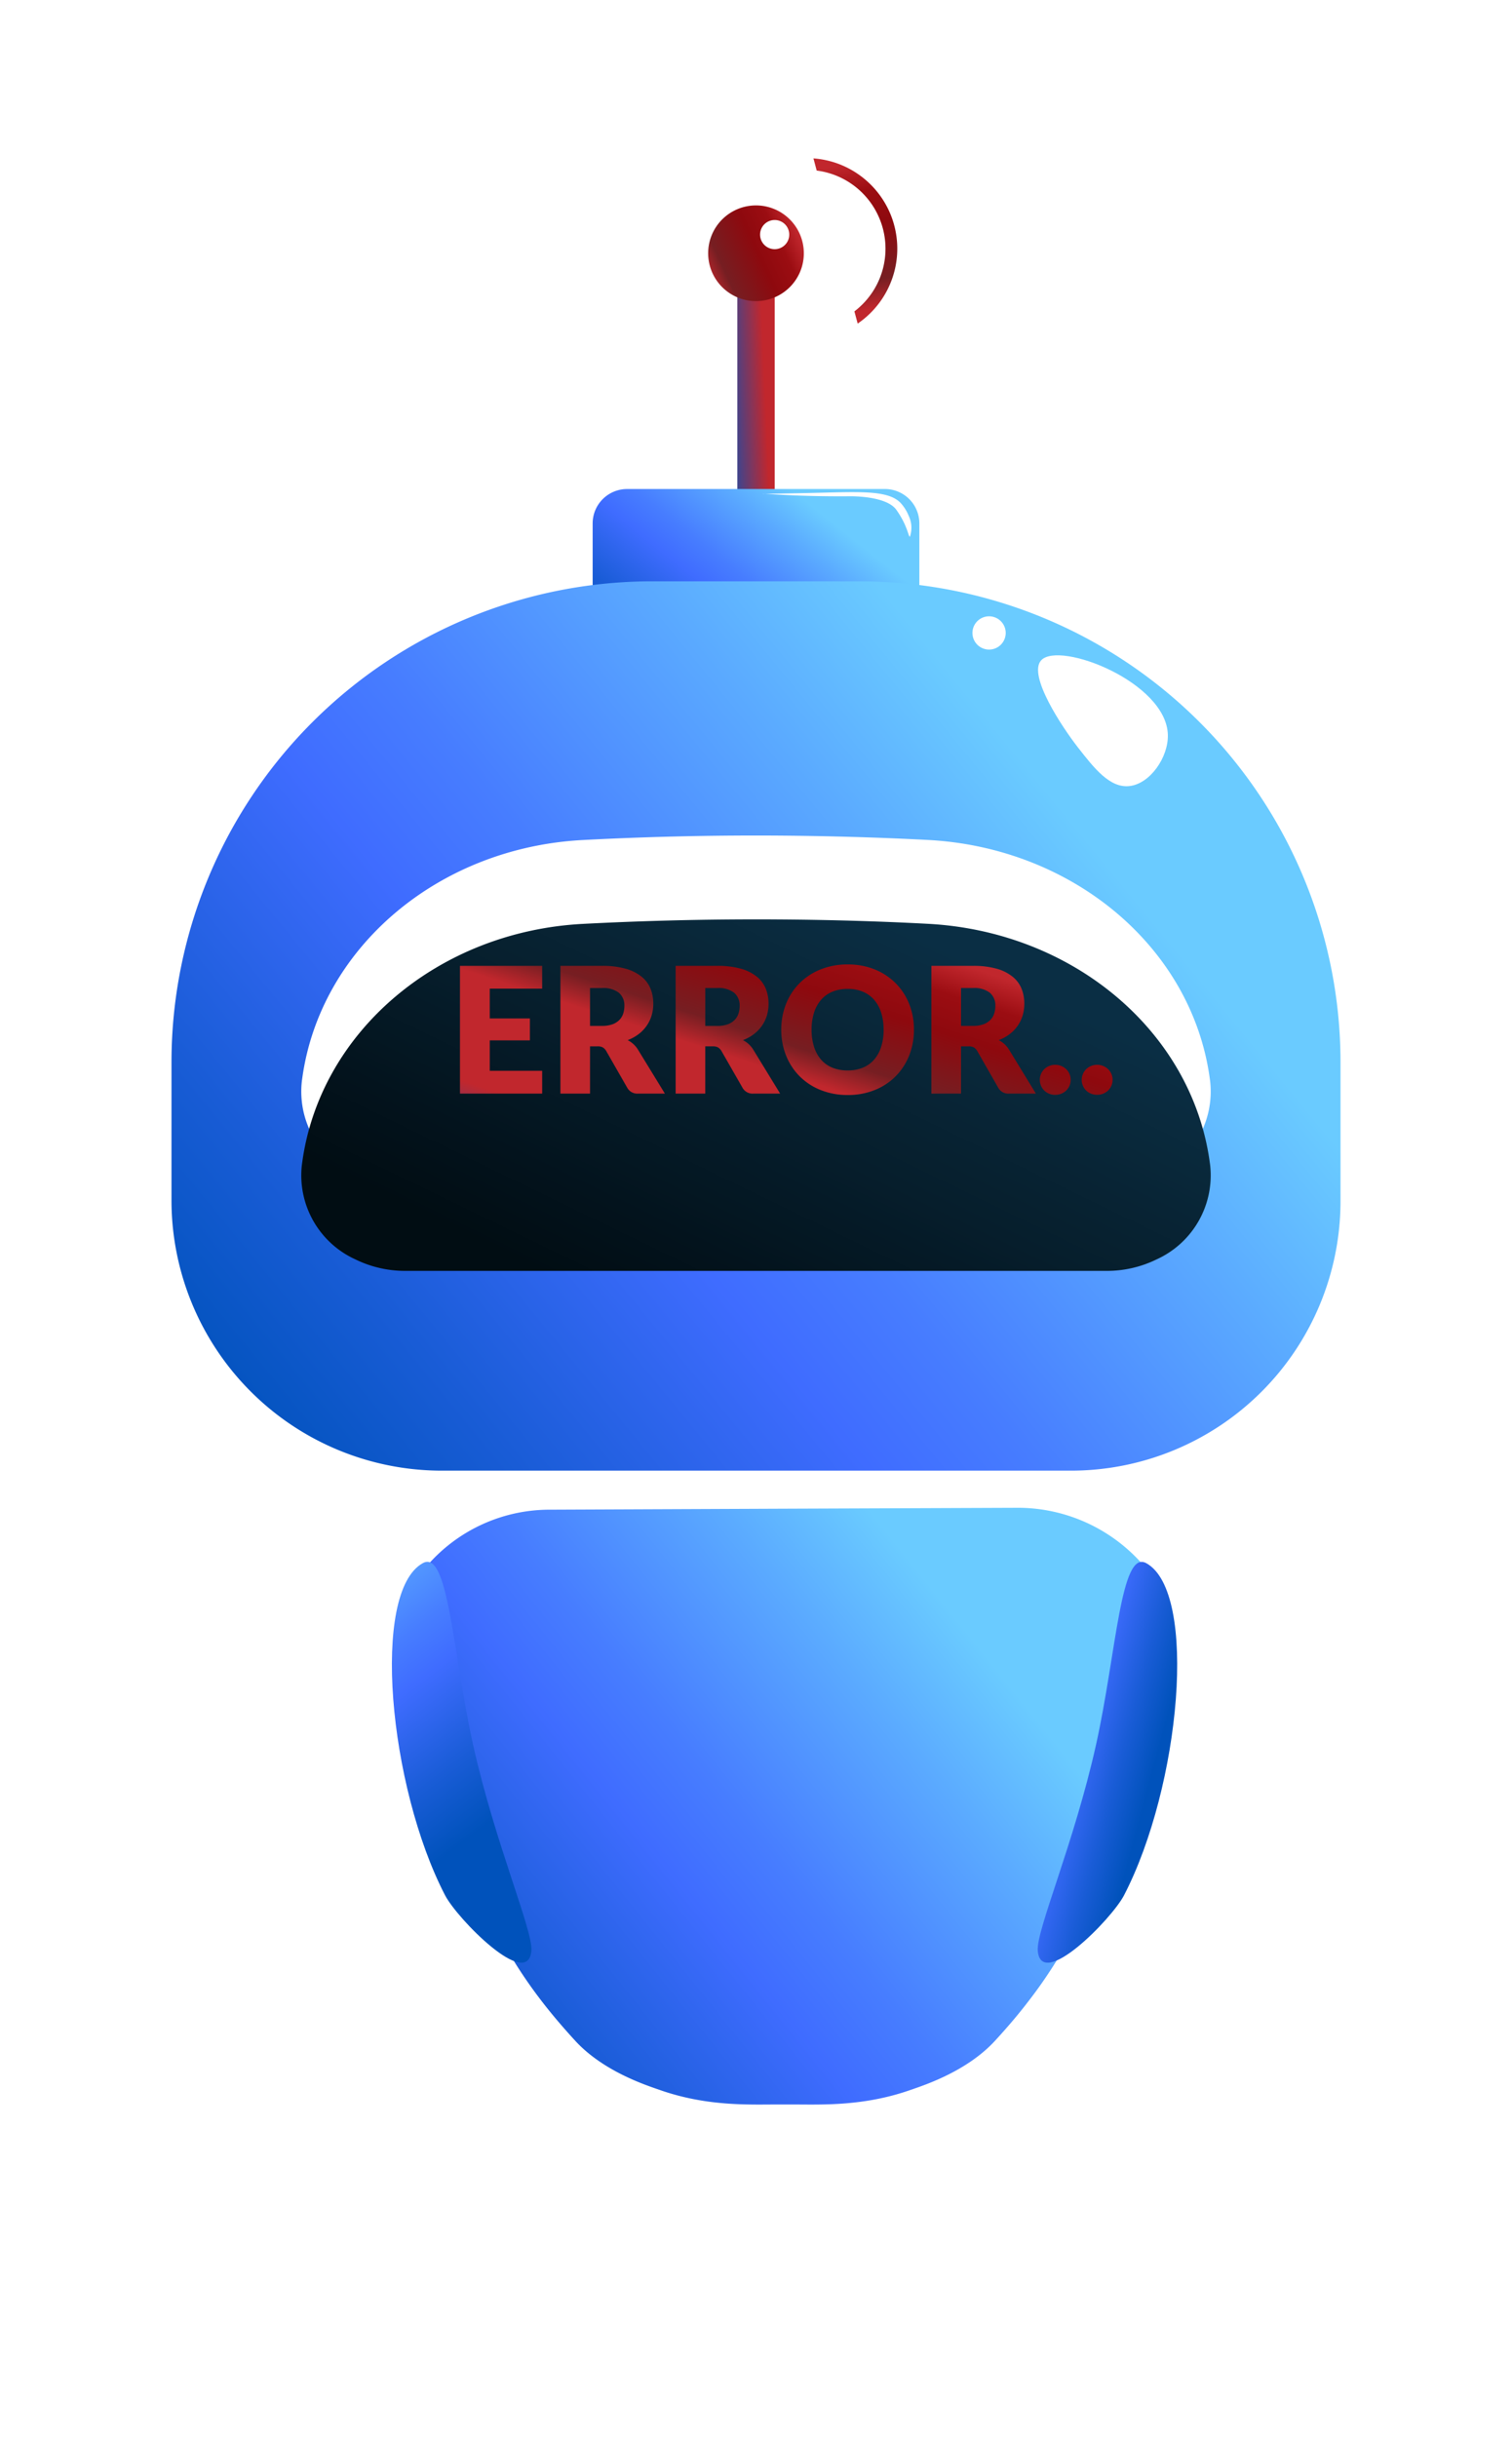 <svg xmlns="http://www.w3.org/2000/svg" xmlns:xlink="http://www.w3.org/1999/xlink" width="198.395" height="319.639" viewBox="0 0 198.395 319.639"><defs><style>.a,.g{stroke:rgba(0,0,0,0);}.a,.b,.c,.d,.f,.g,.i,.j,.l{fill-rule:evenodd;}.a{opacity:0.144;fill:url(#a);}.b{fill:url(#b);}.c{fill:url(#c);}.d{fill:url(#d);}.e,.l{fill:#fff;}.f{fill:url(#e);}.g{fill:url(#f);}.h{fill:url(#i);}.i{fill:url(#k);}.j{fill:url(#l);}.k{fill:url(#m);}.m{opacity:0.7;}.n{opacity:0.5;}.o{filter:url(#g);}</style><radialGradient id="a" cx="0.5" cy="0.5" r="0.5" gradientUnits="objectBoundingBox"><stop offset="0" stop-color="#fff"/><stop offset="1" stop-color="#fff" stop-opacity="0"/></radialGradient><linearGradient id="b" x1="-0.336" y1="1.06" x2="4.228" y2="-0.234" gradientUnits="objectBoundingBox"><stop offset="0" stop-color="#0052bb"/><stop offset="0.251" stop-color="#c1272d"/><stop offset="0.379" stop-color="#c1272d"/><stop offset="0.55" stop-color="#c1272d"/><stop offset="0.634" stop-color="#761e22"/><stop offset="0.8" stop-color="#8e090e"/><stop offset="0.907" stop-color="#9b0d12"/><stop offset="1" stop-color="#c1272d"/></linearGradient><linearGradient id="c" x1="-0.336" y1="1.06" x2="0.938" y2="0.272" gradientUnits="objectBoundingBox"><stop offset="0" stop-color="#0052bb"/><stop offset="0.251" stop-color="#0052bb"/><stop offset="0.379" stop-color="#195cd6"/><stop offset="0.55" stop-color="#3f6cff"/><stop offset="0.634" stop-color="#477dff"/><stop offset="0.8" stop-color="#5babff"/><stop offset="0.907" stop-color="#6acbff"/><stop offset="1" stop-color="#6acbff"/></linearGradient><linearGradient id="d" x1="-1.211" y1="1.27" x2="0.938" y2="0.272" xlink:href="#b"/><linearGradient id="e" x1="-0.336" y1="1.06" x2="0.938" y2="0.272" xlink:href="#c"/><linearGradient id="f" x1="0.214" y1="0.942" x2="0.936" y2="0.363" gradientUnits="objectBoundingBox"><stop offset="0" stop-color="#010d13"/><stop offset="0.1" stop-color="#021018"/><stop offset="0.2" stop-color="#03131d"/><stop offset="0.3" stop-color="#041722"/><stop offset="0.4" stop-color="#051a27"/><stop offset="0.5" stop-color="#061e2c"/><stop offset="0.6" stop-color="#072130"/><stop offset="0.7" stop-color="#082435"/><stop offset="0.8" stop-color="#09283a"/><stop offset="0.9" stop-color="#0a2b3f"/><stop offset="1" stop-color="#0a2e44"/></linearGradient><filter id="g" x="0" y="81.092" width="198.395" height="125.108" filterUnits="userSpaceOnUse"><feOffset dy="11" input="SourceAlpha"/><feGaussianBlur stdDeviation="13" result="h"/><feFlood flood-opacity="0.071"/><feComposite operator="in" in2="h"/><feComposite in="SourceGraphic"/></filter><linearGradient id="i" x1="-0.336" y1="1.06" x2="0.938" y2="0.272" xlink:href="#b"/><linearGradient id="k" x1="0.034" y1="0.896" x2="1.362" y2="0.019" xlink:href="#c"/><linearGradient id="l" x1="0.034" y1="0.104" x2="1.362" y2="0.981" xlink:href="#c"/><linearGradient id="m" x1="-1.211" y1="-0.27" x2="0.938" y2="0.728" xlink:href="#b"/></defs><g transform="translate(-804.78 -307.557)"><g transform="translate(655.718 626.696)"><path class="a" d="M250.709,0c-27.1,0-49.07-8.994-49.07-20.088s21.97-20.089,49.07-20.089,49.069,8.994,49.069,20.089S277.81,0,250.709,0Z"/><g transform="translate(0 -3)"><path class="b" d="M245.811-248.627h4.9v-32.148h-4.9Z"/><path class="c" d="M265.177-230.869H231.343a4.517,4.517,0,0,1-4.517-4.517v-12.092a4.517,4.517,0,0,1,4.517-4.517h33.834a4.517,4.517,0,0,1,4.517,4.517v12.092A4.517,4.517,0,0,1,265.177-230.869Z"/><path class="d" d="M254.536-282.918a6.276,6.276,0,0,1-6.276,6.276,6.277,6.277,0,0,1-6.278-6.276,6.277,6.277,0,0,1,6.278-6.277A6.276,6.276,0,0,1,254.536-282.918Z"/><path class="e" d="M252.622-285.368a1.913,1.913,0,0,1-1.913,1.914,1.915,1.915,0,0,1-1.914-1.914,1.914,1.914,0,0,1,1.914-1.913A1.912,1.912,0,0,1,252.622-285.368Z"/><path class="e" d="M268.453-245.741c-.156.023-.256-.9-1.019-2.312a12.64,12.64,0,0,0-.766-1.225c-1.315-1.809-5.772-1.769-6.123-1.766-6.943.06-11.406-.38-11.405-.339s3.257-.031,5.642-.079c6.731-.137,10.742-.5,12.46,1.3a5.67,5.67,0,0,1,1.072,1.722A3.617,3.617,0,0,1,268.453-245.741Z"/></g><g transform="translate(0 -1)"><path class="f" d="M289.593-125.239H206.926A35.468,35.468,0,0,1,171.563-160.6v-18.371a63.1,63.1,0,0,1,62.919-62.918h27.555a63.1,63.1,0,0,1,62.919,62.918V-160.6A35.364,35.364,0,0,1,289.593-125.239ZM248.26-208.547c-7.875,0-15.452.212-22.705.59-18.984.987-34.471,14.133-36.83,31.232l-.051.368a12.105,12.105,0,0,0,7.016,12.406,14.8,14.8,0,0,0,6.544,1.512h92.051a14.8,14.8,0,0,0,6.544-1.512,12.106,12.106,0,0,0,7.016-12.407l-.051-.37c-2.367-17.163-17.968-30.257-37.025-31.24q-9.617-.5-19.957-.572C249.957-208.545,249.108-208.547,248.26-208.547Z"/><path class="e" d="M302.3-221.766c.083,2.931-2.309,6.435-5.05,6.735-2.568.281-4.619-2.343-6.733-5.05-2.085-2.667-6.645-9.518-4.829-11.456C288.086-234.093,302.108-228.679,302.3-221.766Z"/><path class="e" d="M281.024-235.117a2.181,2.181,0,0,1-2.182,2.181,2.181,2.181,0,0,1-2.182-2.181,2.182,2.182,0,0,1,2.182-2.182A2.182,2.182,0,0,1,281.024-235.117Z"/></g><g class="o" transform="matrix(1, 0, 0, 1, 149.06, -319.14)"><path class="g" d="M294.285-162.439H202.234a14.8,14.8,0,0,1-6.544-1.512,12.105,12.105,0,0,1-7.016-12.406l.051-.368c2.359-17.1,17.846-30.245,36.83-31.232,7.253-.378,14.83-.59,22.705-.59.848,0,1.7,0,2.552.007q10.332.06,19.957.572c19.057.983,34.658,14.077,37.025,31.24l.051.37a12.106,12.106,0,0,1-7.016,12.407A14.8,14.8,0,0,1,294.285-162.439Z" transform="translate(-149.06 318.14)"/></g><path class="h" d="M-38.456-13.766v3.91h5.267V-6.98h-5.267v3.99h6.877V0H-42.366V-16.756h10.787v2.99Zm14.72,4.887a4,4,0,0,0,1.351-.2,2.442,2.442,0,0,0,.914-.558,2.124,2.124,0,0,0,.517-.834,3.2,3.2,0,0,0,.161-1.029,2.158,2.158,0,0,0-.719-1.725,3.346,3.346,0,0,0-2.225-.621H-25.3v4.968ZM-15.479,0H-19a1.493,1.493,0,0,1-1.4-.736L-23.184-5.6a1.348,1.348,0,0,0-.437-.454,1.361,1.361,0,0,0-.69-.144H-25.3V0h-3.887V-16.756h5.451a11.186,11.186,0,0,1,3.1.374,5.819,5.819,0,0,1,2.093,1.041,3.939,3.939,0,0,1,1.179,1.575A5.219,5.219,0,0,1-17-11.787a5.31,5.31,0,0,1-.219,1.541,4.753,4.753,0,0,1-.644,1.34,4.913,4.913,0,0,1-1.052,1.1,5.618,5.618,0,0,1-1.443.793,3.517,3.517,0,0,1,.713.489,3.42,3.42,0,0,1,.6.7Zm6.866-8.878a4,4,0,0,0,1.351-.2,2.442,2.442,0,0,0,.914-.558,2.124,2.124,0,0,0,.518-.834A3.2,3.2,0,0,0-5.669-11.5a2.158,2.158,0,0,0-.719-1.725,3.346,3.346,0,0,0-2.225-.621h-1.564v4.968ZM-.356,0H-3.875a1.493,1.493,0,0,1-1.4-.736L-8.061-5.6A1.348,1.348,0,0,0-8.5-6.055a1.361,1.361,0,0,0-.69-.144h-.989V0h-3.887V-16.756h5.451a11.186,11.186,0,0,1,3.1.374,5.819,5.819,0,0,1,2.093,1.041,3.939,3.939,0,0,1,1.179,1.575,5.219,5.219,0,0,1,.368,1.978,5.31,5.31,0,0,1-.218,1.541,4.753,4.753,0,0,1-.644,1.34,4.913,4.913,0,0,1-1.052,1.1,5.618,5.618,0,0,1-1.443.793,3.517,3.517,0,0,1,.713.489,3.42,3.42,0,0,1,.6.7ZM17.2-8.384A9.005,9.005,0,0,1,16.577-5a8.149,8.149,0,0,1-1.765,2.72A8.1,8.1,0,0,1,12.069-.472,9.327,9.327,0,0,1,8.51.184,9.371,9.371,0,0,1,4.945-.472,8.145,8.145,0,0,1,2.191-2.283,8.1,8.1,0,0,1,.42-5,9.005,9.005,0,0,1-.207-8.384,9.005,9.005,0,0,1,.42-11.764a8.042,8.042,0,0,1,1.771-2.714,8.188,8.188,0,0,1,2.754-1.806A9.371,9.371,0,0,1,8.51-16.94a9.256,9.256,0,0,1,3.559.661,8.209,8.209,0,0,1,2.743,1.811,8.086,8.086,0,0,1,1.765,2.714A8.974,8.974,0,0,1,17.2-8.384Zm-3.979,0A7.244,7.244,0,0,0,12.9-10.62a4.737,4.737,0,0,0-.926-1.685A3.992,3.992,0,0,0,10.5-13.363a5.086,5.086,0,0,0-1.989-.368,5.161,5.161,0,0,0-2.007.368A3.982,3.982,0,0,0,5.02-12.305a4.737,4.737,0,0,0-.926,1.685,7.244,7.244,0,0,0-.322,2.237,7.285,7.285,0,0,0,.322,2.248A4.737,4.737,0,0,0,5.02-4.451,3.926,3.926,0,0,0,6.5-3.4a5.233,5.233,0,0,0,2.007.362A5.157,5.157,0,0,0,10.5-3.4a3.936,3.936,0,0,0,1.478-1.052A4.737,4.737,0,0,0,12.9-6.135,7.285,7.285,0,0,0,13.225-8.384Zm11.719-.495a4,4,0,0,0,1.351-.2,2.442,2.442,0,0,0,.914-.558,2.124,2.124,0,0,0,.517-.834,3.2,3.2,0,0,0,.161-1.029,2.158,2.158,0,0,0-.719-1.725,3.346,3.346,0,0,0-2.225-.621H23.38v4.968ZM33.2,0H29.682a1.493,1.493,0,0,1-1.4-.736L25.5-5.6a1.348,1.348,0,0,0-.437-.454,1.361,1.361,0,0,0-.69-.144H23.38V0H19.493V-16.756h5.451a11.186,11.186,0,0,1,3.1.374,5.819,5.819,0,0,1,2.093,1.041,3.939,3.939,0,0,1,1.179,1.575,5.219,5.219,0,0,1,.368,1.978,5.31,5.31,0,0,1-.219,1.541,4.753,4.753,0,0,1-.644,1.34,4.913,4.913,0,0,1-1.052,1.1,5.618,5.618,0,0,1-1.443.793,3.517,3.517,0,0,1,.713.489,3.42,3.42,0,0,1,.6.7Zm.518-1.806a1.909,1.909,0,0,1,.155-.77A1.948,1.948,0,0,1,34.3-3.2a2.03,2.03,0,0,1,.638-.42,2.05,2.05,0,0,1,.805-.155,2.02,2.02,0,0,1,.793.155,2.1,2.1,0,0,1,.644.42,1.9,1.9,0,0,1,.431.621,1.909,1.909,0,0,1,.155.77,1.95,1.95,0,0,1-.155.776A1.888,1.888,0,0,1,37.18-.4a2.019,2.019,0,0,1-.644.414,2.088,2.088,0,0,1-.793.149,2.119,2.119,0,0,1-.805-.149A1.952,1.952,0,0,1,34.3-.4a1.931,1.931,0,0,1-.425-.627A1.95,1.95,0,0,1,33.718-1.806Zm5.5,0a1.909,1.909,0,0,1,.155-.77A1.948,1.948,0,0,1,39.8-3.2a2.03,2.03,0,0,1,.638-.42,2.05,2.05,0,0,1,.805-.155,2.02,2.02,0,0,1,.793.155,2.1,2.1,0,0,1,.644.42,1.9,1.9,0,0,1,.431.621,1.909,1.909,0,0,1,.155.77,1.95,1.95,0,0,1-.155.776,1.888,1.888,0,0,1-.431.627,2.019,2.019,0,0,1-.644.414,2.088,2.088,0,0,1-.793.149,2.119,2.119,0,0,1-.805-.149A1.952,1.952,0,0,1,39.8-.4a1.931,1.931,0,0,1-.425-.627A1.95,1.95,0,0,1,39.215-1.806Z" transform="translate(251.782 -175.696)"/><path class="c" d="M303.238-103.345c0,.211,0,.413-.009.606a14.271,14.271,0,0,1-.744,4.033c-6.33,19.334-10.122,29.53-15.441,37.778-.919,1.424-1.883,2.793-2.921,4.134-1.359,1.791-2.847,3.536-4.5,5.336-3.674,4-9.231,5.805-11.022,6.429-6.549,2.316-12.335,1.893-16.184,1.93h-.671c-3.857-.037-9.635.386-16.184-1.93-1.791-.624-7.357-2.433-11.022-6.429-10.1-10.995-13.989-20.134-22.862-47.248a14.179,14.179,0,0,1-.735-3.785,14.7,14.7,0,0,1-.009-1.571,16.444,16.444,0,0,1,3.839-9.322,21.274,21.274,0,0,1,16.552-7.735l30.761-.129,30.2-.119a21.8,21.8,0,0,1,16.984,7.752,16.877,16.877,0,0,1,3.747,7.8c.064.386.12.78.156,1.166C303.21-104.218,303.238-103.787,303.238-103.345Z"/><g transform="translate(190.635 -66.293) rotate(-75)"><path class="i" d="M50.715,2.8C45.616-3.1,21.133,4.5,8.706,14.714,6,16.94-1.3,27.98,3.957,27.3c2.662-.345,12.761-7.583,24.818-13.094C39.991,9.079,53.234,5.71,50.715,2.8Z" transform="translate(-1.008 0.916) rotate(-3)"/><path class="j" d="M14.578,46.426c-7.019-3.4-6.009-29.015.639-43.662C16.666-.43,25.44-10.339,26.144-5.081,26.5-2.42,22.122,9.208,19.92,22.28,17.871,34.441,18.045,48.1,14.578,46.426Z" transform="matrix(-0.208, -0.978, 0.978, -0.208, 31.975, 116.664)"/></g><g transform="translate(271.244 -269.017) rotate(-150)"><path class="k" d="M.206,0h0A11.958,11.958,0,0,0,0,2.222,11.888,11.888,0,0,0,7.253,13.163a11.913,11.913,0,0,0,9.244,0,11.851,11.851,0,0,0,3.134-1.949L18.2,10.386a10.278,10.278,0,0,1-2.3,1.35,10.343,10.343,0,0,1-8.039,0A10.262,10.262,0,0,1,4.573,9.523a10.294,10.294,0,0,1-3.024-7.3A10.536,10.536,0,0,1,1.641.828L.207,0Z" transform="matrix(0.966, 0.259, -0.259, 0.966, 11.991, 1.774)"/><path class="k" d="M.3,0h0A17.345,17.345,0,0,0,0,3.236,17.317,17.317,0,0,0,10.566,19.174a17.352,17.352,0,0,0,13.465,0,17.263,17.263,0,0,0,4.564-2.84L26.508,15.13a14.972,14.972,0,0,1-3.356,1.965,15.056,15.056,0,0,1-11.71,0,14.908,14.908,0,0,1-4.78-3.223A15,15,0,0,1,2.256,3.236a15.387,15.387,0,0,1,.134-2.03L.3,0Z" transform="matrix(0.966, 0.259, -0.259, 0.966, 5.314, 0)"/></g></g><g transform="translate(805.595 307.557)"><g transform="translate(0 0)"><path class="l" d="M60.382,26.922a1.972,1.972,0,0,0-1.947-1.491,6.687,6.687,0,0,1-4.577-11.639,1.682,1.682,0,0,0,.184-2.284,29.968,29.968,0,0,0-4.8-4.845,1.685,1.685,0,0,0-2.3.186,6.98,6.98,0,0,1-7.553,1.7A6.727,6.727,0,0,1,35.3,1.971,1.68,1.68,0,0,0,33.812.2,30.236,30.236,0,0,0,27,.184a1.685,1.685,0,0,0-1.5,1.733,6.738,6.738,0,0,1-4.147,6.462,7,7,0,0,1-7.5-1.707,1.689,1.689,0,0,0-2.285-.192,30.081,30.081,0,0,0-4.9,4.844,1.685,1.685,0,0,0,.181,2.3,6.711,6.711,0,0,1,1.693,7.556,7,7,0,0,1-6.59,4.094A1.646,1.646,0,0,0,.205,26.761a30.337,30.337,0,0,0-.013,6.887,2,2,0,0,0,1.986,1.489,6.642,6.642,0,0,1,6.231,4.15,6.734,6.734,0,0,1-1.693,7.489,1.683,1.683,0,0,0-.184,2.282,30.077,30.077,0,0,0,4.791,4.847,1.684,1.684,0,0,0,2.305-.183,6.969,6.969,0,0,1,7.55-1.7,6.716,6.716,0,0,1,4.1,6.573,1.682,1.682,0,0,0,1.486,1.769,30.142,30.142,0,0,0,6.813.018,1.685,1.685,0,0,0,1.5-1.734,6.731,6.731,0,0,1,4.144-6.458,6.989,6.989,0,0,1,7.5,1.706A1.692,1.692,0,0,0,49,54.09a30.151,30.151,0,0,0,4.9-4.844,1.681,1.681,0,0,0-.181-2.3,6.711,6.711,0,0,1-1.7-7.555,6.78,6.78,0,0,1,6.2-4.105l.375.01a1.686,1.686,0,0,0,1.772-1.485A30.312,30.312,0,0,0,60.382,26.922ZM30.335,40.451a10.1,10.1,0,1,1,10.1-10.1A10.113,10.113,0,0,1,30.335,40.451Z" transform="translate(-0.003 0)"/></g></g><g class="m" transform="translate(807.286 375.14)"><g transform="translate(0 0)"><path class="l" d="M23.669,10.552a.773.773,0,0,0-.763-.584,2.621,2.621,0,0,1-1.794-4.562.659.659,0,0,0,.072-.9,11.746,11.746,0,0,0-1.881-1.9.661.661,0,0,0-.9.073,2.736,2.736,0,0,1-2.961.665,2.637,2.637,0,0,1-1.6-2.577.659.659,0,0,0-.583-.693,11.851,11.851,0,0,0-2.67-.007A.661.661,0,0,0,10,.751,2.641,2.641,0,0,1,8.371,3.284a2.743,2.743,0,0,1-2.938-.669.662.662,0,0,0-.9-.075,11.79,11.79,0,0,0-1.92,1.9.66.66,0,0,0,.071.9A2.63,2.63,0,0,1,3.351,8.3a2.744,2.744,0,0,1-2.583,1.6.645.645,0,0,0-.686.583,11.891,11.891,0,0,0-.005,2.7.785.785,0,0,0,.778.584A2.6,2.6,0,0,1,3.3,15.4a2.639,2.639,0,0,1-.664,2.935.66.66,0,0,0-.072.894,11.789,11.789,0,0,0,1.878,1.9.66.66,0,0,0,.9-.072A2.732,2.732,0,0,1,8.3,20.392a2.632,2.632,0,0,1,1.606,2.576.659.659,0,0,0,.583.693,11.814,11.814,0,0,0,2.671.007.661.661,0,0,0,.588-.68,2.638,2.638,0,0,1,1.624-2.531,2.739,2.739,0,0,1,2.94.669.663.663,0,0,0,.9.075,11.818,11.818,0,0,0,1.92-1.9.659.659,0,0,0-.071-.9,2.63,2.63,0,0,1-.665-2.961,2.658,2.658,0,0,1,2.428-1.609l.147,0a.661.661,0,0,0,.695-.582A11.881,11.881,0,0,0,23.669,10.552Zm-11.777,5.3A3.959,3.959,0,1,1,15.851,11.9,3.964,3.964,0,0,1,11.892,15.855Z" transform="translate(-0.003 0)"/></g></g><g class="n" transform="translate(816.55 380.056)"><g transform="translate(25.171 -6.834)"><path class="l" d="M11.548,5.148a.377.377,0,0,0-.372-.285A1.279,1.279,0,0,1,10.3,2.637a.322.322,0,0,0,.035-.437,5.73,5.73,0,0,0-.917-.926.322.322,0,0,0-.44.036,1.335,1.335,0,0,1-1.444.324A1.286,1.286,0,0,1,6.752.377.321.321,0,0,0,6.468.039a5.782,5.782,0,0,0-1.3,0,.322.322,0,0,0-.287.331A1.288,1.288,0,0,1,4.085,1.6a1.338,1.338,0,0,1-1.434-.326.323.323,0,0,0-.437-.037,5.752,5.752,0,0,0-.937.926.322.322,0,0,0,.035.44A1.283,1.283,0,0,1,1.636,4.05a1.339,1.339,0,0,1-1.26.783.315.315,0,0,0-.334.284,5.8,5.8,0,0,0,0,1.317.383.383,0,0,0,.38.285,1.27,1.27,0,0,1,1.192.794,1.288,1.288,0,0,1-.324,1.432.322.322,0,0,0-.035.436,5.751,5.751,0,0,0,.916.927.322.322,0,0,0,.441-.035,1.333,1.333,0,0,1,1.444-.325,1.284,1.284,0,0,1,.783,1.257.322.322,0,0,0,.284.338,5.764,5.764,0,0,0,1.3,0,.322.322,0,0,0,.287-.332A1.287,1.287,0,0,1,7.5,9.98a1.336,1.336,0,0,1,1.434.326.324.324,0,0,0,.437.037,5.765,5.765,0,0,0,.937-.926.322.322,0,0,0-.035-.44A1.283,1.283,0,0,1,9.95,7.532a1.3,1.3,0,0,1,1.185-.785l.072,0a.322.322,0,0,0,.339-.284A5.8,5.8,0,0,0,11.548,5.148ZM5.8,7.735A1.932,1.932,0,1,1,7.734,5.8,1.934,1.934,0,0,1,5.8,7.735Z" transform="translate(-0.003 0)"/></g></g></g></svg>